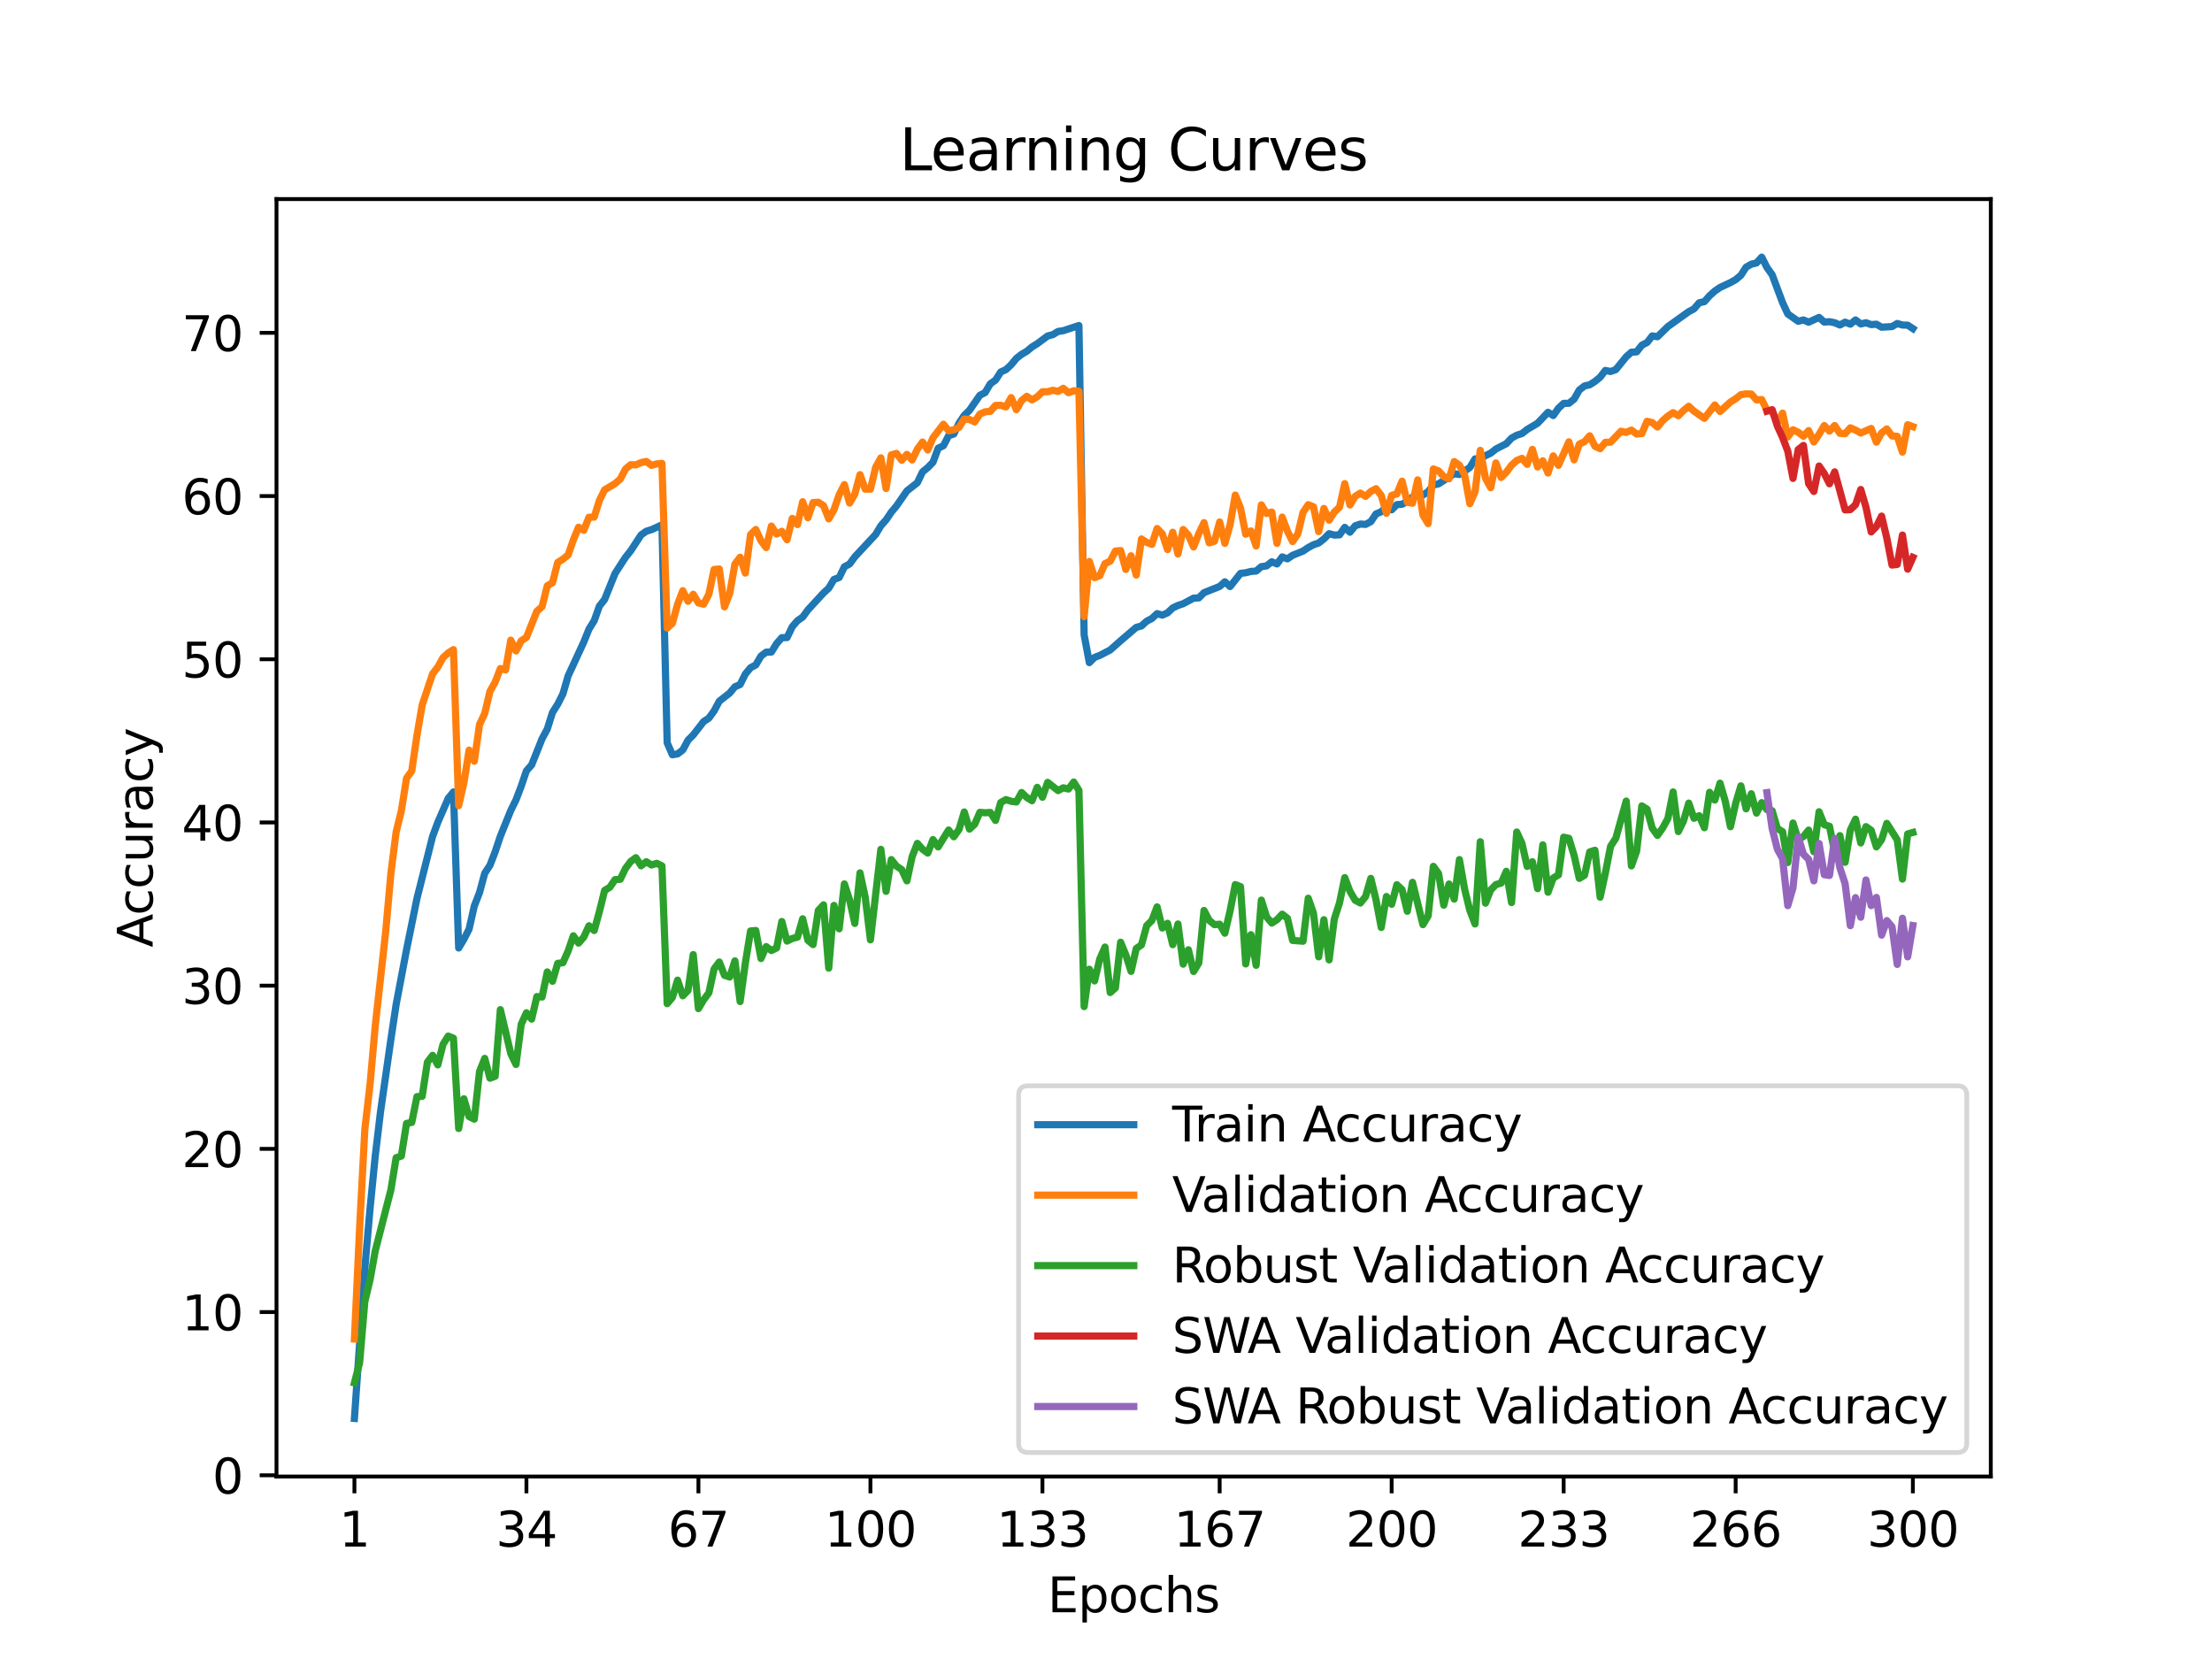 <?xml version="1.0" encoding="utf-8" standalone="no"?>
<!DOCTYPE svg PUBLIC "-//W3C//DTD SVG 1.1//EN"
  "http://www.w3.org/Graphics/SVG/1.1/DTD/svg11.dtd">
<svg xmlns:xlink="http://www.w3.org/1999/xlink" width="460.8pt" height="345.6pt" viewBox="0 0 460.8 345.6" xmlns="http://www.w3.org/2000/svg" version="1.1">
 <defs>
  <style type="text/css">*{stroke-linejoin: round; stroke-linecap: butt}</style>
 </defs>
 <g id="figure_1">
  <g id="patch_1">
   <path d="M 0 345.6 
L 460.8 345.6 
L 460.8 0 
L 0 0 
z
" style="fill: #ffffff"/>
  </g>
  <g id="axes_1">
   <g id="patch_2">
    <path d="M 57.6 307.584 
L 414.72 307.584 
L 414.72 41.472 
L 57.6 41.472 
z
" style="fill: #ffffff"/>
   </g>
   <g id="matplotlib.axis_1">
    <g id="xtick_1">
     <g id="line2d_1">
      <defs>
       <path id="mb395968734" d="M 0 0 
L 0 3.5 
" style="stroke: #000000; stroke-width: 0.8"/>
      </defs>
      <g>
       <use xlink:href="#mb395968734" x="73.833" y="307.584" style="stroke: #000000; stroke-width: 0.8"/>
      </g>
     </g>
     <g id="text_1">
      <!-- 1 -->
      <g transform="translate(70.651 322.182) scale(0.1 -0.1)">
       <defs>
        <path id="DejaVuSans-31" d="M 794 531 
L 1825 531 
L 1825 4091 
L 703 3866 
L 703 4441 
L 1819 4666 
L 2450 4666 
L 2450 531 
L 3481 531 
L 3481 0 
L 794 0 
L 794 531 
z
" transform="scale(0.016)"/>
       </defs>
       <use xlink:href="#DejaVuSans-31"/>
      </g>
     </g>
    </g>
    <g id="xtick_2">
     <g id="line2d_2">
      <g>
       <use xlink:href="#mb395968734" x="109.664" y="307.584" style="stroke: #000000; stroke-width: 0.8"/>
      </g>
     </g>
     <g id="text_2">
      <!-- 34 -->
      <g transform="translate(103.302 322.182) scale(0.1 -0.1)">
       <defs>
        <path id="DejaVuSans-33" d="M 2597 2516 
Q 3050 2419 3304 2112 
Q 3559 1806 3559 1356 
Q 3559 666 3084 287 
Q 2609 -91 1734 -91 
Q 1441 -91 1130 -33 
Q 819 25 488 141 
L 488 750 
Q 750 597 1062 519 
Q 1375 441 1716 441 
Q 2309 441 2620 675 
Q 2931 909 2931 1356 
Q 2931 1769 2642 2001 
Q 2353 2234 1838 2234 
L 1294 2234 
L 1294 2753 
L 1863 2753 
Q 2328 2753 2575 2939 
Q 2822 3125 2822 3475 
Q 2822 3834 2567 4026 
Q 2313 4219 1838 4219 
Q 1578 4219 1281 4162 
Q 984 4106 628 3988 
L 628 4550 
Q 988 4650 1302 4700 
Q 1616 4750 1894 4750 
Q 2613 4750 3031 4423 
Q 3450 4097 3450 3541 
Q 3450 3153 3228 2886 
Q 3006 2619 2597 2516 
z
" transform="scale(0.016)"/>
        <path id="DejaVuSans-34" d="M 2419 4116 
L 825 1625 
L 2419 1625 
L 2419 4116 
z
M 2253 4666 
L 3047 4666 
L 3047 1625 
L 3713 1625 
L 3713 1100 
L 3047 1100 
L 3047 0 
L 2419 0 
L 2419 1100 
L 313 1100 
L 313 1709 
L 2253 4666 
z
" transform="scale(0.016)"/>
       </defs>
       <use xlink:href="#DejaVuSans-33"/>
       <use xlink:href="#DejaVuSans-34" x="63.623"/>
      </g>
     </g>
    </g>
    <g id="xtick_3">
     <g id="line2d_3">
      <g>
       <use xlink:href="#mb395968734" x="145.496" y="307.584" style="stroke: #000000; stroke-width: 0.8"/>
      </g>
     </g>
     <g id="text_3">
      <!-- 67 -->
      <g transform="translate(139.133 322.182) scale(0.1 -0.1)">
       <defs>
        <path id="DejaVuSans-36" d="M 2113 2584 
Q 1688 2584 1439 2293 
Q 1191 2003 1191 1497 
Q 1191 994 1439 701 
Q 1688 409 2113 409 
Q 2538 409 2786 701 
Q 3034 994 3034 1497 
Q 3034 2003 2786 2293 
Q 2538 2584 2113 2584 
z
M 3366 4563 
L 3366 3988 
Q 3128 4100 2886 4159 
Q 2644 4219 2406 4219 
Q 1781 4219 1451 3797 
Q 1122 3375 1075 2522 
Q 1259 2794 1537 2939 
Q 1816 3084 2150 3084 
Q 2853 3084 3261 2657 
Q 3669 2231 3669 1497 
Q 3669 778 3244 343 
Q 2819 -91 2113 -91 
Q 1303 -91 875 529 
Q 447 1150 447 2328 
Q 447 3434 972 4092 
Q 1497 4750 2381 4750 
Q 2619 4750 2861 4703 
Q 3103 4656 3366 4563 
z
" transform="scale(0.016)"/>
        <path id="DejaVuSans-37" d="M 525 4666 
L 3525 4666 
L 3525 4397 
L 1831 0 
L 1172 0 
L 2766 4134 
L 525 4134 
L 525 4666 
z
" transform="scale(0.016)"/>
       </defs>
       <use xlink:href="#DejaVuSans-36"/>
       <use xlink:href="#DejaVuSans-37" x="63.623"/>
      </g>
     </g>
    </g>
    <g id="xtick_4">
     <g id="line2d_4">
      <g>
       <use xlink:href="#mb395968734" x="181.327" y="307.584" style="stroke: #000000; stroke-width: 0.8"/>
      </g>
     </g>
     <g id="text_4">
      <!-- 100 -->
      <g transform="translate(171.783 322.182) scale(0.1 -0.1)">
       <defs>
        <path id="DejaVuSans-30" d="M 2034 4250 
Q 1547 4250 1301 3770 
Q 1056 3291 1056 2328 
Q 1056 1369 1301 889 
Q 1547 409 2034 409 
Q 2525 409 2770 889 
Q 3016 1369 3016 2328 
Q 3016 3291 2770 3770 
Q 2525 4250 2034 4250 
z
M 2034 4750 
Q 2819 4750 3233 4129 
Q 3647 3509 3647 2328 
Q 3647 1150 3233 529 
Q 2819 -91 2034 -91 
Q 1250 -91 836 529 
Q 422 1150 422 2328 
Q 422 3509 836 4129 
Q 1250 4750 2034 4750 
z
" transform="scale(0.016)"/>
       </defs>
       <use xlink:href="#DejaVuSans-31"/>
       <use xlink:href="#DejaVuSans-30" x="63.623"/>
       <use xlink:href="#DejaVuSans-30" x="127.246"/>
      </g>
     </g>
    </g>
    <g id="xtick_5">
     <g id="line2d_5">
      <g>
       <use xlink:href="#mb395968734" x="217.158" y="307.584" style="stroke: #000000; stroke-width: 0.8"/>
      </g>
     </g>
     <g id="text_5">
      <!-- 133 -->
      <g transform="translate(207.615 322.182) scale(0.1 -0.1)">
       <use xlink:href="#DejaVuSans-31"/>
       <use xlink:href="#DejaVuSans-33" x="63.623"/>
       <use xlink:href="#DejaVuSans-33" x="127.246"/>
      </g>
     </g>
    </g>
    <g id="xtick_6">
     <g id="line2d_6">
      <g>
       <use xlink:href="#mb395968734" x="254.076" y="307.584" style="stroke: #000000; stroke-width: 0.8"/>
      </g>
     </g>
     <g id="text_6">
      <!-- 167 -->
      <g transform="translate(244.532 322.182) scale(0.1 -0.1)">
       <use xlink:href="#DejaVuSans-31"/>
       <use xlink:href="#DejaVuSans-36" x="63.623"/>
       <use xlink:href="#DejaVuSans-37" x="127.246"/>
      </g>
     </g>
    </g>
    <g id="xtick_7">
     <g id="line2d_7">
      <g>
       <use xlink:href="#mb395968734" x="289.907" y="307.584" style="stroke: #000000; stroke-width: 0.8"/>
      </g>
     </g>
     <g id="text_7">
      <!-- 200 -->
      <g transform="translate(280.363 322.182) scale(0.1 -0.1)">
       <defs>
        <path id="DejaVuSans-32" d="M 1228 531 
L 3431 531 
L 3431 0 
L 469 0 
L 469 531 
Q 828 903 1448 1529 
Q 2069 2156 2228 2338 
Q 2531 2678 2651 2914 
Q 2772 3150 2772 3378 
Q 2772 3750 2511 3984 
Q 2250 4219 1831 4219 
Q 1534 4219 1204 4116 
Q 875 4013 500 3803 
L 500 4441 
Q 881 4594 1212 4672 
Q 1544 4750 1819 4750 
Q 2544 4750 2975 4387 
Q 3406 4025 3406 3419 
Q 3406 3131 3298 2873 
Q 3191 2616 2906 2266 
Q 2828 2175 2409 1742 
Q 1991 1309 1228 531 
z
" transform="scale(0.016)"/>
       </defs>
       <use xlink:href="#DejaVuSans-32"/>
       <use xlink:href="#DejaVuSans-30" x="63.623"/>
       <use xlink:href="#DejaVuSans-30" x="127.246"/>
      </g>
     </g>
    </g>
    <g id="xtick_8">
     <g id="line2d_8">
      <g>
       <use xlink:href="#mb395968734" x="325.739" y="307.584" style="stroke: #000000; stroke-width: 0.8"/>
      </g>
     </g>
     <g id="text_8">
      <!-- 233 -->
      <g transform="translate(316.195 322.182) scale(0.1 -0.1)">
       <use xlink:href="#DejaVuSans-32"/>
       <use xlink:href="#DejaVuSans-33" x="63.623"/>
       <use xlink:href="#DejaVuSans-33" x="127.246"/>
      </g>
     </g>
    </g>
    <g id="xtick_9">
     <g id="line2d_9">
      <g>
       <use xlink:href="#mb395968734" x="361.57" y="307.584" style="stroke: #000000; stroke-width: 0.8"/>
      </g>
     </g>
     <g id="text_9">
      <!-- 266 -->
      <g transform="translate(352.026 322.182) scale(0.1 -0.1)">
       <use xlink:href="#DejaVuSans-32"/>
       <use xlink:href="#DejaVuSans-36" x="63.623"/>
       <use xlink:href="#DejaVuSans-36" x="127.246"/>
      </g>
     </g>
    </g>
    <g id="xtick_10">
     <g id="line2d_10">
      <g>
       <use xlink:href="#mb395968734" x="398.487" y="307.584" style="stroke: #000000; stroke-width: 0.8"/>
      </g>
     </g>
     <g id="text_10">
      <!-- 300 -->
      <g transform="translate(388.944 322.182) scale(0.1 -0.1)">
       <use xlink:href="#DejaVuSans-33"/>
       <use xlink:href="#DejaVuSans-30" x="63.623"/>
       <use xlink:href="#DejaVuSans-30" x="127.246"/>
      </g>
     </g>
    </g>
    <g id="text_11">
     <!-- Epochs -->
     <g transform="translate(218.244 335.861) scale(0.1 -0.1)">
      <defs>
       <path id="DejaVuSans-45" d="M 628 4666 
L 3578 4666 
L 3578 4134 
L 1259 4134 
L 1259 2753 
L 3481 2753 
L 3481 2222 
L 1259 2222 
L 1259 531 
L 3634 531 
L 3634 0 
L 628 0 
L 628 4666 
z
" transform="scale(0.016)"/>
       <path id="DejaVuSans-70" d="M 1159 525 
L 1159 -1331 
L 581 -1331 
L 581 3500 
L 1159 3500 
L 1159 2969 
Q 1341 3281 1617 3432 
Q 1894 3584 2278 3584 
Q 2916 3584 3314 3078 
Q 3713 2572 3713 1747 
Q 3713 922 3314 415 
Q 2916 -91 2278 -91 
Q 1894 -91 1617 61 
Q 1341 213 1159 525 
z
M 3116 1747 
Q 3116 2381 2855 2742 
Q 2594 3103 2138 3103 
Q 1681 3103 1420 2742 
Q 1159 2381 1159 1747 
Q 1159 1113 1420 752 
Q 1681 391 2138 391 
Q 2594 391 2855 752 
Q 3116 1113 3116 1747 
z
" transform="scale(0.016)"/>
       <path id="DejaVuSans-6f" d="M 1959 3097 
Q 1497 3097 1228 2736 
Q 959 2375 959 1747 
Q 959 1119 1226 758 
Q 1494 397 1959 397 
Q 2419 397 2687 759 
Q 2956 1122 2956 1747 
Q 2956 2369 2687 2733 
Q 2419 3097 1959 3097 
z
M 1959 3584 
Q 2709 3584 3137 3096 
Q 3566 2609 3566 1747 
Q 3566 888 3137 398 
Q 2709 -91 1959 -91 
Q 1206 -91 779 398 
Q 353 888 353 1747 
Q 353 2609 779 3096 
Q 1206 3584 1959 3584 
z
" transform="scale(0.016)"/>
       <path id="DejaVuSans-63" d="M 3122 3366 
L 3122 2828 
Q 2878 2963 2633 3030 
Q 2388 3097 2138 3097 
Q 1578 3097 1268 2742 
Q 959 2388 959 1747 
Q 959 1106 1268 751 
Q 1578 397 2138 397 
Q 2388 397 2633 464 
Q 2878 531 3122 666 
L 3122 134 
Q 2881 22 2623 -34 
Q 2366 -91 2075 -91 
Q 1284 -91 818 406 
Q 353 903 353 1747 
Q 353 2603 823 3093 
Q 1294 3584 2113 3584 
Q 2378 3584 2631 3529 
Q 2884 3475 3122 3366 
z
" transform="scale(0.016)"/>
       <path id="DejaVuSans-68" d="M 3513 2113 
L 3513 0 
L 2938 0 
L 2938 2094 
Q 2938 2591 2744 2837 
Q 2550 3084 2163 3084 
Q 1697 3084 1428 2787 
Q 1159 2491 1159 1978 
L 1159 0 
L 581 0 
L 581 4863 
L 1159 4863 
L 1159 2956 
Q 1366 3272 1645 3428 
Q 1925 3584 2291 3584 
Q 2894 3584 3203 3211 
Q 3513 2838 3513 2113 
z
" transform="scale(0.016)"/>
       <path id="DejaVuSans-73" d="M 2834 3397 
L 2834 2853 
Q 2591 2978 2328 3040 
Q 2066 3103 1784 3103 
Q 1356 3103 1142 2972 
Q 928 2841 928 2578 
Q 928 2378 1081 2264 
Q 1234 2150 1697 2047 
L 1894 2003 
Q 2506 1872 2764 1633 
Q 3022 1394 3022 966 
Q 3022 478 2636 193 
Q 2250 -91 1575 -91 
Q 1294 -91 989 -36 
Q 684 19 347 128 
L 347 722 
Q 666 556 975 473 
Q 1284 391 1588 391 
Q 1994 391 2212 530 
Q 2431 669 2431 922 
Q 2431 1156 2273 1281 
Q 2116 1406 1581 1522 
L 1381 1569 
Q 847 1681 609 1914 
Q 372 2147 372 2553 
Q 372 3047 722 3315 
Q 1072 3584 1716 3584 
Q 2034 3584 2315 3537 
Q 2597 3491 2834 3397 
z
" transform="scale(0.016)"/>
      </defs>
      <use xlink:href="#DejaVuSans-45"/>
      <use xlink:href="#DejaVuSans-70" x="63.184"/>
      <use xlink:href="#DejaVuSans-6f" x="126.66"/>
      <use xlink:href="#DejaVuSans-63" x="187.842"/>
      <use xlink:href="#DejaVuSans-68" x="242.822"/>
      <use xlink:href="#DejaVuSans-73" x="306.201"/>
     </g>
    </g>
   </g>
   <g id="matplotlib.axis_2">
    <g id="ytick_1">
     <g id="line2d_11">
      <defs>
       <path id="m092ef57230" d="M 0 0 
L -3.5 0 
" style="stroke: #000000; stroke-width: 0.8"/>
      </defs>
      <g>
       <use xlink:href="#m092ef57230" x="57.6" y="307.33" style="stroke: #000000; stroke-width: 0.8"/>
      </g>
     </g>
     <g id="text_12">
      <!-- 0 -->
      <g transform="translate(44.237 311.129) scale(0.1 -0.1)">
       <use xlink:href="#DejaVuSans-30"/>
      </g>
     </g>
    </g>
    <g id="ytick_2">
     <g id="line2d_12">
      <g>
       <use xlink:href="#m092ef57230" x="57.6" y="273.331" style="stroke: #000000; stroke-width: 0.8"/>
      </g>
     </g>
     <g id="text_13">
      <!-- 10 -->
      <g transform="translate(37.875 277.13) scale(0.1 -0.1)">
       <use xlink:href="#DejaVuSans-31"/>
       <use xlink:href="#DejaVuSans-30" x="63.623"/>
      </g>
     </g>
    </g>
    <g id="ytick_3">
     <g id="line2d_13">
      <g>
       <use xlink:href="#m092ef57230" x="57.6" y="239.331" style="stroke: #000000; stroke-width: 0.8"/>
      </g>
     </g>
     <g id="text_14">
      <!-- 20 -->
      <g transform="translate(37.875 243.13) scale(0.1 -0.1)">
       <use xlink:href="#DejaVuSans-32"/>
       <use xlink:href="#DejaVuSans-30" x="63.623"/>
      </g>
     </g>
    </g>
    <g id="ytick_4">
     <g id="line2d_14">
      <g>
       <use xlink:href="#m092ef57230" x="57.6" y="205.332" style="stroke: #000000; stroke-width: 0.8"/>
      </g>
     </g>
     <g id="text_15">
      <!-- 30 -->
      <g transform="translate(37.875 209.131) scale(0.1 -0.1)">
       <use xlink:href="#DejaVuSans-33"/>
       <use xlink:href="#DejaVuSans-30" x="63.623"/>
      </g>
     </g>
    </g>
    <g id="ytick_5">
     <g id="line2d_15">
      <g>
       <use xlink:href="#m092ef57230" x="57.6" y="171.332" style="stroke: #000000; stroke-width: 0.8"/>
      </g>
     </g>
     <g id="text_16">
      <!-- 40 -->
      <g transform="translate(37.875 175.131) scale(0.1 -0.1)">
       <use xlink:href="#DejaVuSans-34"/>
       <use xlink:href="#DejaVuSans-30" x="63.623"/>
      </g>
     </g>
    </g>
    <g id="ytick_6">
     <g id="line2d_16">
      <g>
       <use xlink:href="#m092ef57230" x="57.6" y="137.333" style="stroke: #000000; stroke-width: 0.8"/>
      </g>
     </g>
     <g id="text_17">
      <!-- 50 -->
      <g transform="translate(37.875 141.132) scale(0.1 -0.1)">
       <defs>
        <path id="DejaVuSans-35" d="M 691 4666 
L 3169 4666 
L 3169 4134 
L 1269 4134 
L 1269 2991 
Q 1406 3038 1543 3061 
Q 1681 3084 1819 3084 
Q 2600 3084 3056 2656 
Q 3513 2228 3513 1497 
Q 3513 744 3044 326 
Q 2575 -91 1722 -91 
Q 1428 -91 1123 -41 
Q 819 9 494 109 
L 494 744 
Q 775 591 1075 516 
Q 1375 441 1709 441 
Q 2250 441 2565 725 
Q 2881 1009 2881 1497 
Q 2881 1984 2565 2268 
Q 2250 2553 1709 2553 
Q 1456 2553 1204 2497 
Q 953 2441 691 2322 
L 691 4666 
z
" transform="scale(0.016)"/>
       </defs>
       <use xlink:href="#DejaVuSans-35"/>
       <use xlink:href="#DejaVuSans-30" x="63.623"/>
      </g>
     </g>
    </g>
    <g id="ytick_7">
     <g id="line2d_17">
      <g>
       <use xlink:href="#m092ef57230" x="57.6" y="103.333" style="stroke: #000000; stroke-width: 0.8"/>
      </g>
     </g>
     <g id="text_18">
      <!-- 60 -->
      <g transform="translate(37.875 107.132) scale(0.1 -0.1)">
       <use xlink:href="#DejaVuSans-36"/>
       <use xlink:href="#DejaVuSans-30" x="63.623"/>
      </g>
     </g>
    </g>
    <g id="ytick_8">
     <g id="line2d_18">
      <g>
       <use xlink:href="#m092ef57230" x="57.6" y="69.334" style="stroke: #000000; stroke-width: 0.8"/>
      </g>
     </g>
     <g id="text_19">
      <!-- 70 -->
      <g transform="translate(37.875 73.133) scale(0.1 -0.1)">
       <use xlink:href="#DejaVuSans-37"/>
       <use xlink:href="#DejaVuSans-30" x="63.623"/>
      </g>
     </g>
    </g>
    <g id="text_20">
     <!-- Accuracy -->
     <g transform="translate(31.795 197.356) rotate(-90) scale(0.1 -0.1)">
      <defs>
       <path id="DejaVuSans-41" d="M 2188 4044 
L 1331 1722 
L 3047 1722 
L 2188 4044 
z
M 1831 4666 
L 2547 4666 
L 4325 0 
L 3669 0 
L 3244 1197 
L 1141 1197 
L 716 0 
L 50 0 
L 1831 4666 
z
" transform="scale(0.016)"/>
       <path id="DejaVuSans-75" d="M 544 1381 
L 544 3500 
L 1119 3500 
L 1119 1403 
Q 1119 906 1312 657 
Q 1506 409 1894 409 
Q 2359 409 2629 706 
Q 2900 1003 2900 1516 
L 2900 3500 
L 3475 3500 
L 3475 0 
L 2900 0 
L 2900 538 
Q 2691 219 2414 64 
Q 2138 -91 1772 -91 
Q 1169 -91 856 284 
Q 544 659 544 1381 
z
M 1991 3584 
L 1991 3584 
z
" transform="scale(0.016)"/>
       <path id="DejaVuSans-72" d="M 2631 2963 
Q 2534 3019 2420 3045 
Q 2306 3072 2169 3072 
Q 1681 3072 1420 2755 
Q 1159 2438 1159 1844 
L 1159 0 
L 581 0 
L 581 3500 
L 1159 3500 
L 1159 2956 
Q 1341 3275 1631 3429 
Q 1922 3584 2338 3584 
Q 2397 3584 2469 3576 
Q 2541 3569 2628 3553 
L 2631 2963 
z
" transform="scale(0.016)"/>
       <path id="DejaVuSans-61" d="M 2194 1759 
Q 1497 1759 1228 1600 
Q 959 1441 959 1056 
Q 959 750 1161 570 
Q 1363 391 1709 391 
Q 2188 391 2477 730 
Q 2766 1069 2766 1631 
L 2766 1759 
L 2194 1759 
z
M 3341 1997 
L 3341 0 
L 2766 0 
L 2766 531 
Q 2569 213 2275 61 
Q 1981 -91 1556 -91 
Q 1019 -91 701 211 
Q 384 513 384 1019 
Q 384 1609 779 1909 
Q 1175 2209 1959 2209 
L 2766 2209 
L 2766 2266 
Q 2766 2663 2505 2880 
Q 2244 3097 1772 3097 
Q 1472 3097 1187 3025 
Q 903 2953 641 2809 
L 641 3341 
Q 956 3463 1253 3523 
Q 1550 3584 1831 3584 
Q 2591 3584 2966 3190 
Q 3341 2797 3341 1997 
z
" transform="scale(0.016)"/>
       <path id="DejaVuSans-79" d="M 2059 -325 
Q 1816 -950 1584 -1140 
Q 1353 -1331 966 -1331 
L 506 -1331 
L 506 -850 
L 844 -850 
Q 1081 -850 1212 -737 
Q 1344 -625 1503 -206 
L 1606 56 
L 191 3500 
L 800 3500 
L 1894 763 
L 2988 3500 
L 3597 3500 
L 2059 -325 
z
" transform="scale(0.016)"/>
      </defs>
      <use xlink:href="#DejaVuSans-41"/>
      <use xlink:href="#DejaVuSans-63" x="66.658"/>
      <use xlink:href="#DejaVuSans-63" x="121.639"/>
      <use xlink:href="#DejaVuSans-75" x="176.619"/>
      <use xlink:href="#DejaVuSans-72" x="239.998"/>
      <use xlink:href="#DejaVuSans-61" x="281.111"/>
      <use xlink:href="#DejaVuSans-63" x="342.391"/>
      <use xlink:href="#DejaVuSans-79" x="397.371"/>
     </g>
    </g>
   </g>
   <g id="line2d_19">
    <path d="M 73.833 295.488 
L 76.004 264.151 
L 77.09 251.761 
L 78.176 240.769 
L 79.262 231.651 
L 81.433 216.5 
L 82.519 209.275 
L 84.691 197.824 
L 86.862 187.162 
L 90.12 174.232 
L 91.206 171.301 
L 93.377 166.304 
L 94.463 164.978 
L 95.549 197.481 
L 96.635 195.676 
L 97.72 193.547 
L 98.806 188.73 
L 99.892 185.942 
L 100.978 181.913 
L 102.064 180.26 
L 103.149 177.449 
L 104.235 174.195 
L 106.407 168.826 
L 107.493 166.62 
L 108.578 163.784 
L 109.664 160.568 
L 110.75 159.344 
L 112.922 153.897 
L 114.007 151.881 
L 115.093 148.42 
L 116.179 146.703 
L 117.265 144.547 
L 118.351 140.807 
L 121.608 133.752 
L 122.694 131.06 
L 123.78 129.305 
L 124.865 126.259 
L 125.951 124.885 
L 128.123 119.469 
L 130.294 116.11 
L 131.38 114.75 
L 133.552 111.432 
L 134.638 110.663 
L 135.723 110.337 
L 137.895 109.341 
L 138.981 154.737 
L 140.067 157.229 
L 141.152 157.052 
L 142.238 156.223 
L 143.324 154.196 
L 144.41 153.112 
L 146.581 150.307 
L 147.667 149.603 
L 148.753 148.114 
L 149.839 146.077 
L 152.01 144.37 
L 153.096 143.068 
L 154.182 142.592 
L 155.268 140.42 
L 156.354 139.094 
L 157.439 138.523 
L 158.525 136.67 
L 159.611 135.854 
L 160.697 135.83 
L 161.783 134.072 
L 162.868 132.838 
L 163.954 132.821 
L 165.04 130.56 
L 166.126 129.302 
L 167.212 128.547 
L 168.297 127.065 
L 171.555 123.525 
L 172.641 122.529 
L 173.726 120.71 
L 174.812 120.306 
L 175.898 118.079 
L 176.984 117.49 
L 178.07 116.005 
L 182.413 111.34 
L 183.499 109.524 
L 184.584 108.304 
L 185.67 106.696 
L 186.756 105.4 
L 188.928 102.262 
L 191.099 100.559 
L 192.185 98.291 
L 193.271 97.41 
L 194.357 96.292 
L 195.442 93.368 
L 196.528 92.858 
L 197.614 90.777 
L 198.7 90.406 
L 199.786 88.145 
L 200.871 86.531 
L 201.957 85.473 
L 204.129 82.342 
L 205.215 81.784 
L 206.3 79.952 
L 207.386 79.183 
L 208.472 77.49 
L 209.558 76.997 
L 210.644 75.977 
L 211.729 74.661 
L 212.815 73.815 
L 213.901 73.176 
L 214.987 72.271 
L 216.073 71.601 
L 218.244 69.99 
L 219.33 69.711 
L 220.416 69.048 
L 221.502 68.888 
L 224.759 67.814 
L 225.845 132.267 
L 226.931 138.04 
L 228.016 136.948 
L 229.102 136.537 
L 231.274 135.401 
L 233.445 133.48 
L 236.703 130.696 
L 237.789 130.393 
L 238.875 129.404 
L 239.96 128.839 
L 241.046 127.83 
L 242.132 128.142 
L 243.218 127.67 
L 244.304 126.64 
L 245.389 126.13 
L 246.475 125.766 
L 248.647 124.6 
L 249.733 124.549 
L 250.818 123.468 
L 254.076 122.169 
L 255.162 121.2 
L 256.247 122.189 
L 258.419 119.445 
L 259.505 119.313 
L 260.591 119.044 
L 261.676 118.963 
L 262.762 118.045 
L 263.848 117.888 
L 264.934 117.025 
L 266.02 117.48 
L 267.105 116.015 
L 268.191 116.419 
L 269.277 115.678 
L 271.449 114.801 
L 272.534 114.063 
L 273.62 113.482 
L 274.706 113.111 
L 275.792 112.268 
L 276.878 111.173 
L 277.963 111.466 
L 279.049 111.422 
L 280.135 109.858 
L 281.221 110.864 
L 282.307 109.545 
L 283.392 109.164 
L 284.478 109.242 
L 285.564 108.664 
L 286.65 107.063 
L 287.736 106.611 
L 288.821 105.553 
L 289.907 106.206 
L 290.993 105.121 
L 292.079 105.047 
L 293.165 104.421 
L 294.25 103.554 
L 295.336 103.03 
L 296.422 103.129 
L 297.508 102.435 
L 298.594 101.028 
L 299.679 100.797 
L 302.937 98.679 
L 304.023 98.842 
L 306.194 97.393 
L 307.28 95.598 
L 308.366 95.646 
L 309.452 94.915 
L 310.537 94.408 
L 311.623 93.541 
L 313.795 92.426 
L 314.881 91.27 
L 315.966 90.668 
L 317.052 90.318 
L 318.138 89.465 
L 320.31 88.169 
L 322.481 85.891 
L 323.567 86.565 
L 324.653 85.041 
L 325.739 84.032 
L 326.824 84.015 
L 327.91 83.151 
L 328.996 81.244 
L 330.082 80.4 
L 331.168 80.159 
L 332.253 79.465 
L 333.339 78.575 
L 334.425 77.167 
L 335.511 77.395 
L 336.597 77.004 
L 338.768 74.328 
L 339.854 73.366 
L 340.94 73.301 
L 342.026 71.907 
L 343.111 71.357 
L 344.197 69.973 
L 345.283 70.146 
L 347.455 68.028 
L 351.798 64.92 
L 352.884 64.349 
L 353.969 63.078 
L 355.055 62.836 
L 356.141 61.605 
L 357.227 60.626 
L 358.313 59.885 
L 360.484 58.869 
L 361.57 58.257 
L 362.656 57.352 
L 363.742 55.662 
L 364.827 55.03 
L 365.913 54.778 
L 366.999 53.568 
L 368.085 55.717 
L 369.171 57.237 
L 371.342 63.044 
L 372.428 65.393 
L 374.6 66.933 
L 375.685 66.648 
L 376.771 67.12 
L 378.943 66.124 
L 380.029 67.096 
L 381.114 67.015 
L 382.2 67.229 
L 383.286 67.705 
L 384.372 67.113 
L 385.458 67.535 
L 386.543 66.651 
L 387.629 67.487 
L 388.715 67.232 
L 389.801 67.623 
L 390.887 67.535 
L 391.972 68.164 
L 394.144 68.031 
L 395.23 67.392 
L 396.316 67.708 
L 397.401 67.739 
L 398.487 68.453 
L 398.487 68.453 
" clip-path="url(#p62e802d0b3)" style="fill: none; stroke: #1f77b4; stroke-width: 1.5; stroke-linecap: square"/>
   </g>
   <g id="line2d_20">
    <path d="M 73.833 278.94 
L 74.919 255.685 
L 76.004 235.217 
L 77.09 225.901 
L 78.176 213.661 
L 80.348 194.078 
L 81.433 181.906 
L 82.519 173.338 
L 83.605 168.918 
L 84.691 162.118 
L 85.777 160.588 
L 86.862 153.176 
L 87.948 146.852 
L 90.12 140.359 
L 91.206 138.965 
L 92.291 136.993 
L 93.377 136.007 
L 94.463 135.327 
L 95.549 167.83 
L 96.635 163.104 
L 97.72 156.27 
L 98.806 158.582 
L 99.892 150.932 
L 100.978 148.62 
L 102.064 144.03 
L 103.149 142.092 
L 104.235 139.271 
L 105.321 139.543 
L 106.407 133.355 
L 107.493 135.599 
L 108.578 133.491 
L 109.664 132.777 
L 111.836 127.337 
L 112.922 126.385 
L 114.007 122.033 
L 115.093 121.387 
L 116.179 117.171 
L 117.265 116.491 
L 118.351 115.607 
L 119.436 112.479 
L 120.522 109.827 
L 121.608 110.473 
L 122.694 107.753 
L 123.78 107.719 
L 124.865 104.251 
L 125.951 102.041 
L 128.123 100.749 
L 129.209 99.797 
L 130.294 97.723 
L 131.38 96.805 
L 132.466 96.839 
L 133.552 96.363 
L 134.638 96.125 
L 135.723 96.941 
L 136.809 96.635 
L 137.895 96.533 
L 138.981 130.839 
L 140.067 129.853 
L 141.152 125.875 
L 142.238 123.053 
L 143.324 125.263 
L 144.41 123.801 
L 145.496 125.603 
L 146.581 125.875 
L 147.667 123.801 
L 148.753 118.633 
L 149.839 118.531 
L 150.925 126.419 
L 152.01 123.631 
L 153.096 117.511 
L 154.182 116.083 
L 155.268 119.381 
L 156.354 111.357 
L 157.439 110.303 
L 158.525 112.649 
L 159.611 114.077 
L 160.697 109.589 
L 161.783 111.255 
L 162.868 110.677 
L 163.954 112.445 
L 165.04 107.991 
L 166.126 109.283 
L 167.212 104.523 
L 168.297 107.855 
L 169.383 104.693 
L 170.469 104.625 
L 171.555 105.339 
L 172.641 108.093 
L 173.726 106.189 
L 174.812 103.061 
L 175.898 100.953 
L 176.984 104.795 
L 178.07 102.925 
L 179.155 98.879 
L 180.241 101.905 
L 181.327 101.905 
L 182.413 97.349 
L 183.499 95.377 
L 184.584 101.769 
L 185.67 94.765 
L 186.756 94.459 
L 187.842 95.887 
L 188.928 94.663 
L 190.013 95.819 
L 191.099 93.575 
L 192.185 92.079 
L 193.271 93.745 
L 194.357 91.195 
L 196.528 88.373 
L 197.614 89.733 
L 198.7 89.529 
L 199.786 89.019 
L 200.871 87.285 
L 201.957 87.387 
L 203.043 87.897 
L 204.129 86.265 
L 205.215 85.789 
L 206.3 85.687 
L 207.386 84.463 
L 208.472 84.429 
L 209.558 84.769 
L 210.644 82.831 
L 211.729 85.347 
L 212.815 83.443 
L 213.901 82.559 
L 214.987 83.307 
L 216.073 82.661 
L 217.158 81.607 
L 218.244 81.607 
L 219.33 81.301 
L 220.416 81.539 
L 221.502 80.893 
L 222.587 81.811 
L 223.673 81.403 
L 224.759 81.505 
L 225.845 128.459 
L 226.931 116.967 
L 228.016 120.333 
L 229.102 119.925 
L 230.188 117.409 
L 231.274 116.899 
L 232.36 114.791 
L 233.445 114.689 
L 234.531 118.633 
L 235.617 115.777 
L 236.703 119.789 
L 237.789 112.275 
L 238.875 112.989 
L 239.96 113.397 
L 241.046 110.099 
L 242.132 111.221 
L 243.218 114.485 
L 244.304 110.881 
L 245.389 115.403 
L 246.475 110.303 
L 247.561 111.493 
L 248.647 113.941 
L 249.733 111.153 
L 250.818 108.875 
L 251.904 113.091 
L 252.99 112.751 
L 254.076 108.739 
L 255.162 113.193 
L 256.247 109.317 
L 257.333 103.129 
L 258.419 105.815 
L 259.505 111.289 
L 260.591 110.609 
L 261.676 113.737 
L 262.762 105.169 
L 263.848 106.971 
L 264.934 106.665 
L 266.02 113.193 
L 267.105 107.719 
L 268.191 110.643 
L 269.277 112.819 
L 270.363 111.221 
L 271.449 106.733 
L 272.534 105.135 
L 273.62 105.577 
L 274.706 110.745 
L 275.792 105.917 
L 276.878 108.365 
L 277.963 106.665 
L 279.049 105.645 
L 280.135 100.749 
L 281.221 105.203 
L 282.307 103.401 
L 283.392 102.721 
L 284.478 103.401 
L 285.564 102.381 
L 286.65 101.803 
L 287.736 103.197 
L 288.821 106.937 
L 289.907 103.197 
L 290.993 102.891 
L 292.079 100.239 
L 293.165 104.625 
L 294.25 104.829 
L 295.336 99.967 
L 296.422 107.277 
L 297.508 109.079 
L 298.594 97.689 
L 299.679 98.097 
L 300.765 99.287 
L 301.851 99.763 
L 302.937 96.159 
L 304.023 96.907 
L 305.108 98.913 
L 306.194 104.931 
L 307.28 102.415 
L 308.366 93.813 
L 309.452 99.627 
L 310.537 101.599 
L 311.623 96.431 
L 312.709 99.457 
L 313.795 98.369 
L 314.881 96.907 
L 315.966 95.921 
L 317.052 95.479 
L 318.138 96.737 
L 319.224 93.609 
L 320.31 97.281 
L 321.395 95.989 
L 322.481 98.539 
L 323.567 94.969 
L 324.653 96.941 
L 326.824 92.045 
L 327.91 95.785 
L 328.996 92.521 
L 330.082 92.011 
L 331.168 90.787 
L 332.253 92.963 
L 333.339 93.473 
L 334.425 92.147 
L 335.511 92.113 
L 337.682 89.835 
L 338.768 90.073 
L 339.854 89.597 
L 340.94 90.413 
L 342.026 90.311 
L 343.111 87.761 
L 344.197 88.033 
L 345.283 88.951 
L 346.369 87.625 
L 347.455 86.673 
L 348.54 85.959 
L 349.626 86.605 
L 350.712 85.517 
L 351.798 84.633 
L 352.884 85.653 
L 355.055 87.149 
L 357.227 84.361 
L 358.313 85.721 
L 360.484 83.749 
L 361.57 83.069 
L 362.656 82.219 
L 363.742 82.049 
L 364.827 82.083 
L 365.913 83.307 
L 366.999 83.239 
L 368.085 85.483 
L 369.171 85.653 
L 370.256 88.067 
L 371.342 86.061 
L 372.428 91.025 
L 373.514 89.529 
L 374.6 90.039 
L 375.685 90.889 
L 376.771 89.699 
L 377.857 92.079 
L 378.943 90.481 
L 380.029 88.645 
L 381.114 89.801 
L 382.2 88.645 
L 383.286 90.277 
L 384.372 90.345 
L 385.458 89.121 
L 386.543 89.597 
L 387.629 90.209 
L 389.801 89.257 
L 390.887 92.113 
L 391.972 90.175 
L 393.058 89.359 
L 394.144 90.821 
L 395.23 90.889 
L 396.316 94.187 
L 397.401 88.475 
L 398.487 88.883 
L 398.487 88.883 
" clip-path="url(#p62e802d0b3)" style="fill: none; stroke: #ff7f0e; stroke-width: 1.5; stroke-linecap: square"/>
   </g>
   <g id="line2d_21">
    <path d="M 73.833 288.079 
L 74.919 283.835 
L 76.004 271.103 
L 77.09 266.601 
L 78.176 260.551 
L 81.433 247.866 
L 82.519 241.183 
L 83.605 240.832 
L 84.691 234.032 
L 85.777 233.821 
L 86.862 228.451 
L 87.948 228.381 
L 89.034 221.276 
L 90.12 219.846 
L 91.206 221.839 
L 92.291 217.548 
L 93.377 215.836 
L 94.463 216.282 
L 95.549 235.087 
L 96.635 228.897 
L 97.72 232.601 
L 98.806 233.141 
L 99.892 223.222 
L 100.978 220.479 
L 102.064 224.606 
L 103.149 224.207 
L 104.235 210.326 
L 106.407 219.494 
L 107.493 221.745 
L 108.578 213.374 
L 109.664 210.982 
L 110.75 212.296 
L 111.836 207.606 
L 112.922 207.7 
L 114.007 202.471 
L 115.093 204.417 
L 116.179 200.689 
L 117.265 200.548 
L 118.351 198.11 
L 119.436 194.944 
L 120.522 196.468 
L 121.608 195.225 
L 122.694 192.857 
L 123.78 193.842 
L 124.865 189.903 
L 125.951 185.495 
L 127.037 184.838 
L 128.123 183.244 
L 129.209 183.173 
L 130.294 180.922 
L 131.38 179.468 
L 132.466 178.671 
L 133.552 180.359 
L 134.638 179.515 
L 135.723 180.195 
L 136.809 179.844 
L 137.895 180.383 
L 138.981 209.083 
L 140.067 207.794 
L 141.152 204.183 
L 142.238 207.442 
L 143.324 206.34 
L 144.41 198.86 
L 145.496 210.115 
L 146.581 208.286 
L 147.667 206.832 
L 148.753 201.861 
L 149.839 200.407 
L 150.925 203.174 
L 152.01 203.526 
L 153.096 200.173 
L 154.182 208.638 
L 155.268 200.642 
L 156.354 193.936 
L 157.439 193.842 
L 158.525 199.681 
L 159.611 197.195 
L 160.697 198.016 
L 161.783 197.476 
L 162.868 191.966 
L 163.954 196.046 
L 165.04 195.507 
L 166.126 195.225 
L 167.212 191.403 
L 168.297 195.882 
L 169.383 196.773 
L 170.469 189.668 
L 171.555 188.496 
L 172.641 201.674 
L 173.726 188.613 
L 174.812 193.49 
L 175.898 184.135 
L 176.984 187.464 
L 178.07 192.365 
L 179.155 181.837 
L 180.241 186.901 
L 181.327 195.788 
L 183.499 176.936 
L 184.584 185.682 
L 185.67 179.07 
L 186.756 180.43 
L 187.842 181.157 
L 188.928 183.502 
L 190.013 178.46 
L 191.099 175.693 
L 192.185 176.913 
L 193.271 177.71 
L 194.357 174.896 
L 195.442 176.42 
L 197.614 172.903 
L 198.7 174.31 
L 199.786 172.786 
L 200.871 169.151 
L 201.957 172.715 
L 203.043 171.707 
L 204.129 169.222 
L 205.215 169.316 
L 206.3 169.245 
L 207.386 170.91 
L 208.472 167.182 
L 209.558 166.572 
L 210.644 166.924 
L 211.729 167.065 
L 212.815 165.095 
L 213.901 166.127 
L 214.987 166.807 
L 216.073 164.016 
L 217.158 166.08 
L 218.244 162.985 
L 220.416 164.696 
L 221.502 164.11 
L 222.587 164.368 
L 223.673 162.914 
L 224.759 164.649 
L 225.845 209.693 
L 226.931 201.908 
L 228.016 204.347 
L 229.102 199.774 
L 230.188 197.289 
L 231.274 206.762 
L 232.36 205.8 
L 233.445 196.281 
L 234.531 198.93 
L 235.617 202.354 
L 236.703 197.594 
L 237.789 196.843 
L 238.875 192.834 
L 239.96 191.755 
L 241.046 188.918 
L 242.132 193.326 
L 243.218 192.341 
L 244.304 196.796 
L 245.389 192.482 
L 246.475 200.853 
L 247.561 197.852 
L 248.647 202.377 
L 249.733 200.595 
L 250.818 189.668 
L 251.904 191.732 
L 252.99 192.623 
L 254.076 192.529 
L 255.162 194.405 
L 256.247 189.739 
L 257.333 184.275 
L 258.419 184.697 
L 259.505 200.806 
L 260.591 194.71 
L 261.676 201.087 
L 262.762 187.511 
L 263.848 191.005 
L 264.934 192.294 
L 266.02 191.591 
L 267.105 190.442 
L 268.191 191.286 
L 269.277 195.905 
L 271.449 196.07 
L 272.534 187.113 
L 273.62 190.231 
L 274.706 199.329 
L 275.792 191.591 
L 276.878 199.962 
L 277.963 191.45 
L 279.049 188.074 
L 280.135 182.822 
L 281.221 185.682 
L 282.307 187.535 
L 283.392 188.121 
L 284.478 186.761 
L 285.564 182.986 
L 286.65 187.441 
L 287.736 193.209 
L 288.821 186.761 
L 289.907 188.379 
L 290.993 184.299 
L 292.079 185.33 
L 293.165 189.832 
L 294.25 183.806 
L 296.422 192.623 
L 297.508 190.794 
L 298.594 180.477 
L 299.679 181.977 
L 300.765 188.566 
L 301.851 184.158 
L 302.937 187.3 
L 304.023 179.07 
L 305.108 185.237 
L 306.194 189.645 
L 307.28 192.482 
L 308.366 175.342 
L 309.452 188.144 
L 310.537 185.401 
L 311.623 184.275 
L 312.709 183.97 
L 313.795 181.508 
L 314.881 188.027 
L 315.966 173.325 
L 317.052 175.693 
L 318.138 180.5 
L 319.224 179.515 
L 320.31 185.119 
L 321.395 175.998 
L 322.481 185.87 
L 323.567 182.915 
L 324.653 182.259 
L 325.739 174.404 
L 326.824 174.638 
L 327.91 178.179 
L 328.996 182.986 
L 330.082 182.329 
L 331.168 177.475 
L 332.253 177.124 
L 333.339 186.901 
L 334.425 181.884 
L 335.511 176.303 
L 336.597 174.638 
L 338.768 166.877 
L 339.854 180.383 
L 340.94 177.311 
L 342.026 167.885 
L 343.111 168.565 
L 344.197 172.528 
L 345.283 174.029 
L 346.369 172.481 
L 347.455 170.511 
L 348.54 164.978 
L 349.626 173.231 
L 350.712 171.004 
L 351.798 167.299 
L 352.884 170.464 
L 353.969 169.925 
L 355.055 172.434 
L 356.141 165.048 
L 357.227 166.666 
L 358.313 163.149 
L 359.398 166.877 
L 360.484 172.223 
L 361.57 167.346 
L 362.656 163.711 
L 363.742 168.495 
L 364.827 165.353 
L 365.913 169.386 
L 366.999 167.205 
L 368.085 168.659 
L 369.171 168.893 
L 370.256 172.575 
L 371.342 173.255 
L 372.428 179.68 
L 373.514 171.449 
L 374.6 174.92 
L 375.685 174.263 
L 376.771 172.927 
L 377.857 177.429 
L 378.943 169.104 
L 380.029 171.801 
L 381.114 172.129 
L 382.2 177.522 
L 383.286 174.075 
L 384.372 179.633 
L 385.458 172.927 
L 386.543 170.652 
L 387.629 175.6 
L 388.715 172.2 
L 389.801 172.973 
L 390.887 176.42 
L 391.972 174.92 
L 393.058 171.52 
L 395.23 174.966 
L 396.316 183.126 
L 397.401 173.724 
L 398.487 173.419 
L 398.487 173.419 
" clip-path="url(#p62e802d0b3)" style="fill: none; stroke: #2ca02c; stroke-width: 1.5; stroke-linecap: square"/>
   </g>
   <g id="line2d_22">
    <path d="M 368.085 85.653 
L 369.171 85.347 
L 370.256 88.747 
L 371.342 91.127 
L 372.428 93.983 
L 373.514 99.661 
L 374.6 93.643 
L 375.685 92.793 
L 376.771 100.749 
L 377.857 102.381 
L 378.943 97.077 
L 380.029 98.641 
L 381.114 100.783 
L 382.2 98.301 
L 384.372 106.223 
L 385.458 106.155 
L 386.543 105.135 
L 387.629 101.973 
L 388.715 105.645 
L 389.801 110.813 
L 390.887 109.691 
L 391.972 107.515 
L 393.058 112.105 
L 394.144 117.715 
L 395.23 117.579 
L 396.316 111.459 
L 397.401 118.565 
L 398.487 116.117 
L 398.487 116.117 
" clip-path="url(#p62e802d0b3)" style="fill: none; stroke: #d62728; stroke-width: 1.5; stroke-linecap: square"/>
   </g>
   <g id="line2d_23">
    <path d="M 368.085 165.118 
L 369.171 172.598 
L 370.256 176.889 
L 371.342 178.882 
L 372.428 188.66 
L 373.514 184.955 
L 374.6 174.333 
L 375.685 177.944 
L 376.771 179.023 
L 377.857 183.502 
L 378.943 175.717 
L 380.029 182.212 
L 381.114 182.376 
L 382.2 174.685 
L 383.286 180.782 
L 384.372 184.088 
L 385.458 192.834 
L 386.543 186.995 
L 387.629 191.075 
L 388.715 183.314 
L 389.801 188.66 
L 390.887 186.948 
L 391.972 194.803 
L 393.058 191.779 
L 394.144 193.068 
L 395.23 200.9 
L 396.316 191.286 
L 397.401 199.329 
L 398.487 192.81 
L 398.487 192.81 
" clip-path="url(#p62e802d0b3)" style="fill: none; stroke: #9467bd; stroke-width: 1.5; stroke-linecap: square"/>
   </g>
   <g id="patch_3">
    <path d="M 57.6 307.584 
L 57.6 41.472 
" style="fill: none; stroke: #000000; stroke-width: 0.8; stroke-linejoin: miter; stroke-linecap: square"/>
   </g>
   <g id="patch_4">
    <path d="M 414.72 307.584 
L 414.72 41.472 
" style="fill: none; stroke: #000000; stroke-width: 0.8; stroke-linejoin: miter; stroke-linecap: square"/>
   </g>
   <g id="patch_5">
    <path d="M 57.6 307.584 
L 414.72 307.584 
" style="fill: none; stroke: #000000; stroke-width: 0.8; stroke-linejoin: miter; stroke-linecap: square"/>
   </g>
   <g id="patch_6">
    <path d="M 57.6 41.472 
L 414.72 41.472 
" style="fill: none; stroke: #000000; stroke-width: 0.8; stroke-linejoin: miter; stroke-linecap: square"/>
   </g>
   <g id="text_21">
    <!-- Learning Curves -->
    <g transform="translate(187.376 35.472) scale(0.12 -0.12)">
     <defs>
      <path id="DejaVuSans-4c" d="M 628 4666 
L 1259 4666 
L 1259 531 
L 3531 531 
L 3531 0 
L 628 0 
L 628 4666 
z
" transform="scale(0.016)"/>
      <path id="DejaVuSans-65" d="M 3597 1894 
L 3597 1613 
L 953 1613 
Q 991 1019 1311 708 
Q 1631 397 2203 397 
Q 2534 397 2845 478 
Q 3156 559 3463 722 
L 3463 178 
Q 3153 47 2828 -22 
Q 2503 -91 2169 -91 
Q 1331 -91 842 396 
Q 353 884 353 1716 
Q 353 2575 817 3079 
Q 1281 3584 2069 3584 
Q 2775 3584 3186 3129 
Q 3597 2675 3597 1894 
z
M 3022 2063 
Q 3016 2534 2758 2815 
Q 2500 3097 2075 3097 
Q 1594 3097 1305 2825 
Q 1016 2553 972 2059 
L 3022 2063 
z
" transform="scale(0.016)"/>
      <path id="DejaVuSans-6e" d="M 3513 2113 
L 3513 0 
L 2938 0 
L 2938 2094 
Q 2938 2591 2744 2837 
Q 2550 3084 2163 3084 
Q 1697 3084 1428 2787 
Q 1159 2491 1159 1978 
L 1159 0 
L 581 0 
L 581 3500 
L 1159 3500 
L 1159 2956 
Q 1366 3272 1645 3428 
Q 1925 3584 2291 3584 
Q 2894 3584 3203 3211 
Q 3513 2838 3513 2113 
z
" transform="scale(0.016)"/>
      <path id="DejaVuSans-69" d="M 603 3500 
L 1178 3500 
L 1178 0 
L 603 0 
L 603 3500 
z
M 603 4863 
L 1178 4863 
L 1178 4134 
L 603 4134 
L 603 4863 
z
" transform="scale(0.016)"/>
      <path id="DejaVuSans-67" d="M 2906 1791 
Q 2906 2416 2648 2759 
Q 2391 3103 1925 3103 
Q 1463 3103 1205 2759 
Q 947 2416 947 1791 
Q 947 1169 1205 825 
Q 1463 481 1925 481 
Q 2391 481 2648 825 
Q 2906 1169 2906 1791 
z
M 3481 434 
Q 3481 -459 3084 -895 
Q 2688 -1331 1869 -1331 
Q 1566 -1331 1297 -1286 
Q 1028 -1241 775 -1147 
L 775 -588 
Q 1028 -725 1275 -790 
Q 1522 -856 1778 -856 
Q 2344 -856 2625 -561 
Q 2906 -266 2906 331 
L 2906 616 
Q 2728 306 2450 153 
Q 2172 0 1784 0 
Q 1141 0 747 490 
Q 353 981 353 1791 
Q 353 2603 747 3093 
Q 1141 3584 1784 3584 
Q 2172 3584 2450 3431 
Q 2728 3278 2906 2969 
L 2906 3500 
L 3481 3500 
L 3481 434 
z
" transform="scale(0.016)"/>
      <path id="DejaVuSans-20" transform="scale(0.016)"/>
      <path id="DejaVuSans-43" d="M 4122 4306 
L 4122 3641 
Q 3803 3938 3442 4084 
Q 3081 4231 2675 4231 
Q 1875 4231 1450 3742 
Q 1025 3253 1025 2328 
Q 1025 1406 1450 917 
Q 1875 428 2675 428 
Q 3081 428 3442 575 
Q 3803 722 4122 1019 
L 4122 359 
Q 3791 134 3420 21 
Q 3050 -91 2638 -91 
Q 1578 -91 968 557 
Q 359 1206 359 2328 
Q 359 3453 968 4101 
Q 1578 4750 2638 4750 
Q 3056 4750 3426 4639 
Q 3797 4528 4122 4306 
z
" transform="scale(0.016)"/>
      <path id="DejaVuSans-76" d="M 191 3500 
L 800 3500 
L 1894 563 
L 2988 3500 
L 3597 3500 
L 2284 0 
L 1503 0 
L 191 3500 
z
" transform="scale(0.016)"/>
     </defs>
     <use xlink:href="#DejaVuSans-4c"/>
     <use xlink:href="#DejaVuSans-65" x="53.963"/>
     <use xlink:href="#DejaVuSans-61" x="115.486"/>
     <use xlink:href="#DejaVuSans-72" x="176.766"/>
     <use xlink:href="#DejaVuSans-6e" x="216.129"/>
     <use xlink:href="#DejaVuSans-69" x="279.508"/>
     <use xlink:href="#DejaVuSans-6e" x="307.291"/>
     <use xlink:href="#DejaVuSans-67" x="370.67"/>
     <use xlink:href="#DejaVuSans-20" x="434.146"/>
     <use xlink:href="#DejaVuSans-43" x="465.934"/>
     <use xlink:href="#DejaVuSans-75" x="535.758"/>
     <use xlink:href="#DejaVuSans-72" x="599.137"/>
     <use xlink:href="#DejaVuSans-76" x="640.25"/>
     <use xlink:href="#DejaVuSans-65" x="699.43"/>
     <use xlink:href="#DejaVuSans-73" x="760.953"/>
    </g>
   </g>
   <g id="legend_1">
    <g id="patch_7">
     <path d="M 214.189 302.584 
L 407.72 302.584 
Q 409.72 302.584 409.72 300.584 
L 409.72 228.193 
Q 409.72 226.193 407.72 226.193 
L 214.189 226.193 
Q 212.189 226.193 212.189 228.193 
L 212.189 300.584 
Q 212.189 302.584 214.189 302.584 
z
" style="fill: #ffffff; opacity: 0.8; stroke: #cccccc; stroke-linejoin: miter"/>
    </g>
    <g id="line2d_24">
     <path d="M 216.189 234.292 
L 226.189 234.292 
L 236.189 234.292 
" style="fill: none; stroke: #1f77b4; stroke-width: 1.5; stroke-linecap: square"/>
    </g>
    <g id="text_22">
     <!-- Train Accuracy -->
     <g transform="translate(244.189 237.792) scale(0.1 -0.1)">
      <defs>
       <path id="DejaVuSans-54" d="M -19 4666 
L 3928 4666 
L 3928 4134 
L 2272 4134 
L 2272 0 
L 1638 0 
L 1638 4134 
L -19 4134 
L -19 4666 
z
" transform="scale(0.016)"/>
      </defs>
      <use xlink:href="#DejaVuSans-54"/>
      <use xlink:href="#DejaVuSans-72" x="46.334"/>
      <use xlink:href="#DejaVuSans-61" x="87.447"/>
      <use xlink:href="#DejaVuSans-69" x="148.727"/>
      <use xlink:href="#DejaVuSans-6e" x="176.51"/>
      <use xlink:href="#DejaVuSans-20" x="239.889"/>
      <use xlink:href="#DejaVuSans-41" x="271.676"/>
      <use xlink:href="#DejaVuSans-63" x="338.334"/>
      <use xlink:href="#DejaVuSans-63" x="393.314"/>
      <use xlink:href="#DejaVuSans-75" x="448.295"/>
      <use xlink:href="#DejaVuSans-72" x="511.674"/>
      <use xlink:href="#DejaVuSans-61" x="552.787"/>
      <use xlink:href="#DejaVuSans-63" x="614.066"/>
      <use xlink:href="#DejaVuSans-79" x="669.047"/>
     </g>
    </g>
    <g id="line2d_25">
     <path d="M 216.189 248.97 
L 226.189 248.97 
L 236.189 248.97 
" style="fill: none; stroke: #ff7f0e; stroke-width: 1.5; stroke-linecap: square"/>
    </g>
    <g id="text_23">
     <!-- Validation Accuracy -->
     <g transform="translate(244.189 252.47) scale(0.1 -0.1)">
      <defs>
       <path id="DejaVuSans-56" d="M 1831 0 
L 50 4666 
L 709 4666 
L 2188 738 
L 3669 4666 
L 4325 4666 
L 2547 0 
L 1831 0 
z
" transform="scale(0.016)"/>
       <path id="DejaVuSans-6c" d="M 603 4863 
L 1178 4863 
L 1178 0 
L 603 0 
L 603 4863 
z
" transform="scale(0.016)"/>
       <path id="DejaVuSans-64" d="M 2906 2969 
L 2906 4863 
L 3481 4863 
L 3481 0 
L 2906 0 
L 2906 525 
Q 2725 213 2448 61 
Q 2172 -91 1784 -91 
Q 1150 -91 751 415 
Q 353 922 353 1747 
Q 353 2572 751 3078 
Q 1150 3584 1784 3584 
Q 2172 3584 2448 3432 
Q 2725 3281 2906 2969 
z
M 947 1747 
Q 947 1113 1208 752 
Q 1469 391 1925 391 
Q 2381 391 2643 752 
Q 2906 1113 2906 1747 
Q 2906 2381 2643 2742 
Q 2381 3103 1925 3103 
Q 1469 3103 1208 2742 
Q 947 2381 947 1747 
z
" transform="scale(0.016)"/>
       <path id="DejaVuSans-74" d="M 1172 4494 
L 1172 3500 
L 2356 3500 
L 2356 3053 
L 1172 3053 
L 1172 1153 
Q 1172 725 1289 603 
Q 1406 481 1766 481 
L 2356 481 
L 2356 0 
L 1766 0 
Q 1100 0 847 248 
Q 594 497 594 1153 
L 594 3053 
L 172 3053 
L 172 3500 
L 594 3500 
L 594 4494 
L 1172 4494 
z
" transform="scale(0.016)"/>
      </defs>
      <use xlink:href="#DejaVuSans-56"/>
      <use xlink:href="#DejaVuSans-61" x="60.658"/>
      <use xlink:href="#DejaVuSans-6c" x="121.938"/>
      <use xlink:href="#DejaVuSans-69" x="149.721"/>
      <use xlink:href="#DejaVuSans-64" x="177.504"/>
      <use xlink:href="#DejaVuSans-61" x="240.98"/>
      <use xlink:href="#DejaVuSans-74" x="302.26"/>
      <use xlink:href="#DejaVuSans-69" x="341.469"/>
      <use xlink:href="#DejaVuSans-6f" x="369.252"/>
      <use xlink:href="#DejaVuSans-6e" x="430.434"/>
      <use xlink:href="#DejaVuSans-20" x="493.812"/>
      <use xlink:href="#DejaVuSans-41" x="525.6"/>
      <use xlink:href="#DejaVuSans-63" x="592.258"/>
      <use xlink:href="#DejaVuSans-63" x="647.238"/>
      <use xlink:href="#DejaVuSans-75" x="702.219"/>
      <use xlink:href="#DejaVuSans-72" x="765.598"/>
      <use xlink:href="#DejaVuSans-61" x="806.711"/>
      <use xlink:href="#DejaVuSans-63" x="867.99"/>
      <use xlink:href="#DejaVuSans-79" x="922.971"/>
     </g>
    </g>
    <g id="line2d_26">
     <path d="M 216.189 263.648 
L 226.189 263.648 
L 236.189 263.648 
" style="fill: none; stroke: #2ca02c; stroke-width: 1.5; stroke-linecap: square"/>
    </g>
    <g id="text_24">
     <!-- Robust Validation Accuracy -->
     <g transform="translate(244.189 267.148) scale(0.1 -0.1)">
      <defs>
       <path id="DejaVuSans-52" d="M 2841 2188 
Q 3044 2119 3236 1894 
Q 3428 1669 3622 1275 
L 4263 0 
L 3584 0 
L 2988 1197 
Q 2756 1666 2539 1819 
Q 2322 1972 1947 1972 
L 1259 1972 
L 1259 0 
L 628 0 
L 628 4666 
L 2053 4666 
Q 2853 4666 3247 4331 
Q 3641 3997 3641 3322 
Q 3641 2881 3436 2590 
Q 3231 2300 2841 2188 
z
M 1259 4147 
L 1259 2491 
L 2053 2491 
Q 2509 2491 2742 2702 
Q 2975 2913 2975 3322 
Q 2975 3731 2742 3939 
Q 2509 4147 2053 4147 
L 1259 4147 
z
" transform="scale(0.016)"/>
       <path id="DejaVuSans-62" d="M 3116 1747 
Q 3116 2381 2855 2742 
Q 2594 3103 2138 3103 
Q 1681 3103 1420 2742 
Q 1159 2381 1159 1747 
Q 1159 1113 1420 752 
Q 1681 391 2138 391 
Q 2594 391 2855 752 
Q 3116 1113 3116 1747 
z
M 1159 2969 
Q 1341 3281 1617 3432 
Q 1894 3584 2278 3584 
Q 2916 3584 3314 3078 
Q 3713 2572 3713 1747 
Q 3713 922 3314 415 
Q 2916 -91 2278 -91 
Q 1894 -91 1617 61 
Q 1341 213 1159 525 
L 1159 0 
L 581 0 
L 581 4863 
L 1159 4863 
L 1159 2969 
z
" transform="scale(0.016)"/>
      </defs>
      <use xlink:href="#DejaVuSans-52"/>
      <use xlink:href="#DejaVuSans-6f" x="64.982"/>
      <use xlink:href="#DejaVuSans-62" x="126.164"/>
      <use xlink:href="#DejaVuSans-75" x="189.641"/>
      <use xlink:href="#DejaVuSans-73" x="253.02"/>
      <use xlink:href="#DejaVuSans-74" x="305.119"/>
      <use xlink:href="#DejaVuSans-20" x="344.328"/>
      <use xlink:href="#DejaVuSans-56" x="376.115"/>
      <use xlink:href="#DejaVuSans-61" x="436.773"/>
      <use xlink:href="#DejaVuSans-6c" x="498.053"/>
      <use xlink:href="#DejaVuSans-69" x="525.836"/>
      <use xlink:href="#DejaVuSans-64" x="553.619"/>
      <use xlink:href="#DejaVuSans-61" x="617.096"/>
      <use xlink:href="#DejaVuSans-74" x="678.375"/>
      <use xlink:href="#DejaVuSans-69" x="717.584"/>
      <use xlink:href="#DejaVuSans-6f" x="745.367"/>
      <use xlink:href="#DejaVuSans-6e" x="806.549"/>
      <use xlink:href="#DejaVuSans-20" x="869.928"/>
      <use xlink:href="#DejaVuSans-41" x="901.715"/>
      <use xlink:href="#DejaVuSans-63" x="968.373"/>
      <use xlink:href="#DejaVuSans-63" x="1023.354"/>
      <use xlink:href="#DejaVuSans-75" x="1078.334"/>
      <use xlink:href="#DejaVuSans-72" x="1141.713"/>
      <use xlink:href="#DejaVuSans-61" x="1182.826"/>
      <use xlink:href="#DejaVuSans-63" x="1244.105"/>
      <use xlink:href="#DejaVuSans-79" x="1299.086"/>
     </g>
    </g>
    <g id="line2d_27">
     <path d="M 216.189 278.326 
L 226.189 278.326 
L 236.189 278.326 
" style="fill: none; stroke: #d62728; stroke-width: 1.5; stroke-linecap: square"/>
    </g>
    <g id="text_25">
     <!-- SWA Validation Accuracy -->
     <g transform="translate(244.189 281.826) scale(0.1 -0.1)">
      <defs>
       <path id="DejaVuSans-53" d="M 3425 4513 
L 3425 3897 
Q 3066 4069 2747 4153 
Q 2428 4238 2131 4238 
Q 1616 4238 1336 4038 
Q 1056 3838 1056 3469 
Q 1056 3159 1242 3001 
Q 1428 2844 1947 2747 
L 2328 2669 
Q 3034 2534 3370 2195 
Q 3706 1856 3706 1288 
Q 3706 609 3251 259 
Q 2797 -91 1919 -91 
Q 1588 -91 1214 -16 
Q 841 59 441 206 
L 441 856 
Q 825 641 1194 531 
Q 1563 422 1919 422 
Q 2459 422 2753 634 
Q 3047 847 3047 1241 
Q 3047 1584 2836 1778 
Q 2625 1972 2144 2069 
L 1759 2144 
Q 1053 2284 737 2584 
Q 422 2884 422 3419 
Q 422 4038 858 4394 
Q 1294 4750 2059 4750 
Q 2388 4750 2728 4690 
Q 3069 4631 3425 4513 
z
" transform="scale(0.016)"/>
       <path id="DejaVuSans-57" d="M 213 4666 
L 850 4666 
L 1831 722 
L 2809 4666 
L 3519 4666 
L 4500 722 
L 5478 4666 
L 6119 4666 
L 4947 0 
L 4153 0 
L 3169 4050 
L 2175 0 
L 1381 0 
L 213 4666 
z
" transform="scale(0.016)"/>
      </defs>
      <use xlink:href="#DejaVuSans-53"/>
      <use xlink:href="#DejaVuSans-57" x="63.477"/>
      <use xlink:href="#DejaVuSans-41" x="156.854"/>
      <use xlink:href="#DejaVuSans-20" x="225.262"/>
      <use xlink:href="#DejaVuSans-56" x="257.049"/>
      <use xlink:href="#DejaVuSans-61" x="317.707"/>
      <use xlink:href="#DejaVuSans-6c" x="378.986"/>
      <use xlink:href="#DejaVuSans-69" x="406.77"/>
      <use xlink:href="#DejaVuSans-64" x="434.553"/>
      <use xlink:href="#DejaVuSans-61" x="498.029"/>
      <use xlink:href="#DejaVuSans-74" x="559.309"/>
      <use xlink:href="#DejaVuSans-69" x="598.518"/>
      <use xlink:href="#DejaVuSans-6f" x="626.301"/>
      <use xlink:href="#DejaVuSans-6e" x="687.482"/>
      <use xlink:href="#DejaVuSans-20" x="750.861"/>
      <use xlink:href="#DejaVuSans-41" x="782.648"/>
      <use xlink:href="#DejaVuSans-63" x="849.307"/>
      <use xlink:href="#DejaVuSans-63" x="904.287"/>
      <use xlink:href="#DejaVuSans-75" x="959.268"/>
      <use xlink:href="#DejaVuSans-72" x="1022.646"/>
      <use xlink:href="#DejaVuSans-61" x="1063.76"/>
      <use xlink:href="#DejaVuSans-63" x="1125.039"/>
      <use xlink:href="#DejaVuSans-79" x="1180.02"/>
     </g>
    </g>
    <g id="line2d_28">
     <path d="M 216.189 293.004 
L 226.189 293.004 
L 236.189 293.004 
" style="fill: none; stroke: #9467bd; stroke-width: 1.5; stroke-linecap: square"/>
    </g>
    <g id="text_26">
     <!-- SWA Robust Validation Accuracy -->
     <g transform="translate(244.189 296.504) scale(0.1 -0.1)">
      <use xlink:href="#DejaVuSans-53"/>
      <use xlink:href="#DejaVuSans-57" x="63.477"/>
      <use xlink:href="#DejaVuSans-41" x="156.854"/>
      <use xlink:href="#DejaVuSans-20" x="225.262"/>
      <use xlink:href="#DejaVuSans-52" x="257.049"/>
      <use xlink:href="#DejaVuSans-6f" x="322.031"/>
      <use xlink:href="#DejaVuSans-62" x="383.213"/>
      <use xlink:href="#DejaVuSans-75" x="446.689"/>
      <use xlink:href="#DejaVuSans-73" x="510.068"/>
      <use xlink:href="#DejaVuSans-74" x="562.168"/>
      <use xlink:href="#DejaVuSans-20" x="601.377"/>
      <use xlink:href="#DejaVuSans-56" x="633.164"/>
      <use xlink:href="#DejaVuSans-61" x="693.822"/>
      <use xlink:href="#DejaVuSans-6c" x="755.102"/>
      <use xlink:href="#DejaVuSans-69" x="782.885"/>
      <use xlink:href="#DejaVuSans-64" x="810.668"/>
      <use xlink:href="#DejaVuSans-61" x="874.145"/>
      <use xlink:href="#DejaVuSans-74" x="935.424"/>
      <use xlink:href="#DejaVuSans-69" x="974.633"/>
      <use xlink:href="#DejaVuSans-6f" x="1002.416"/>
      <use xlink:href="#DejaVuSans-6e" x="1063.598"/>
      <use xlink:href="#DejaVuSans-20" x="1126.977"/>
      <use xlink:href="#DejaVuSans-41" x="1158.764"/>
      <use xlink:href="#DejaVuSans-63" x="1225.422"/>
      <use xlink:href="#DejaVuSans-63" x="1280.402"/>
      <use xlink:href="#DejaVuSans-75" x="1335.383"/>
      <use xlink:href="#DejaVuSans-72" x="1398.762"/>
      <use xlink:href="#DejaVuSans-61" x="1439.875"/>
      <use xlink:href="#DejaVuSans-63" x="1501.154"/>
      <use xlink:href="#DejaVuSans-79" x="1556.135"/>
     </g>
    </g>
   </g>
  </g>
 </g>
 <defs>
  <clipPath id="p62e802d0b3">
   <rect x="57.6" y="41.472" width="357.12" height="266.112"/>
  </clipPath>
 </defs>
</svg>
